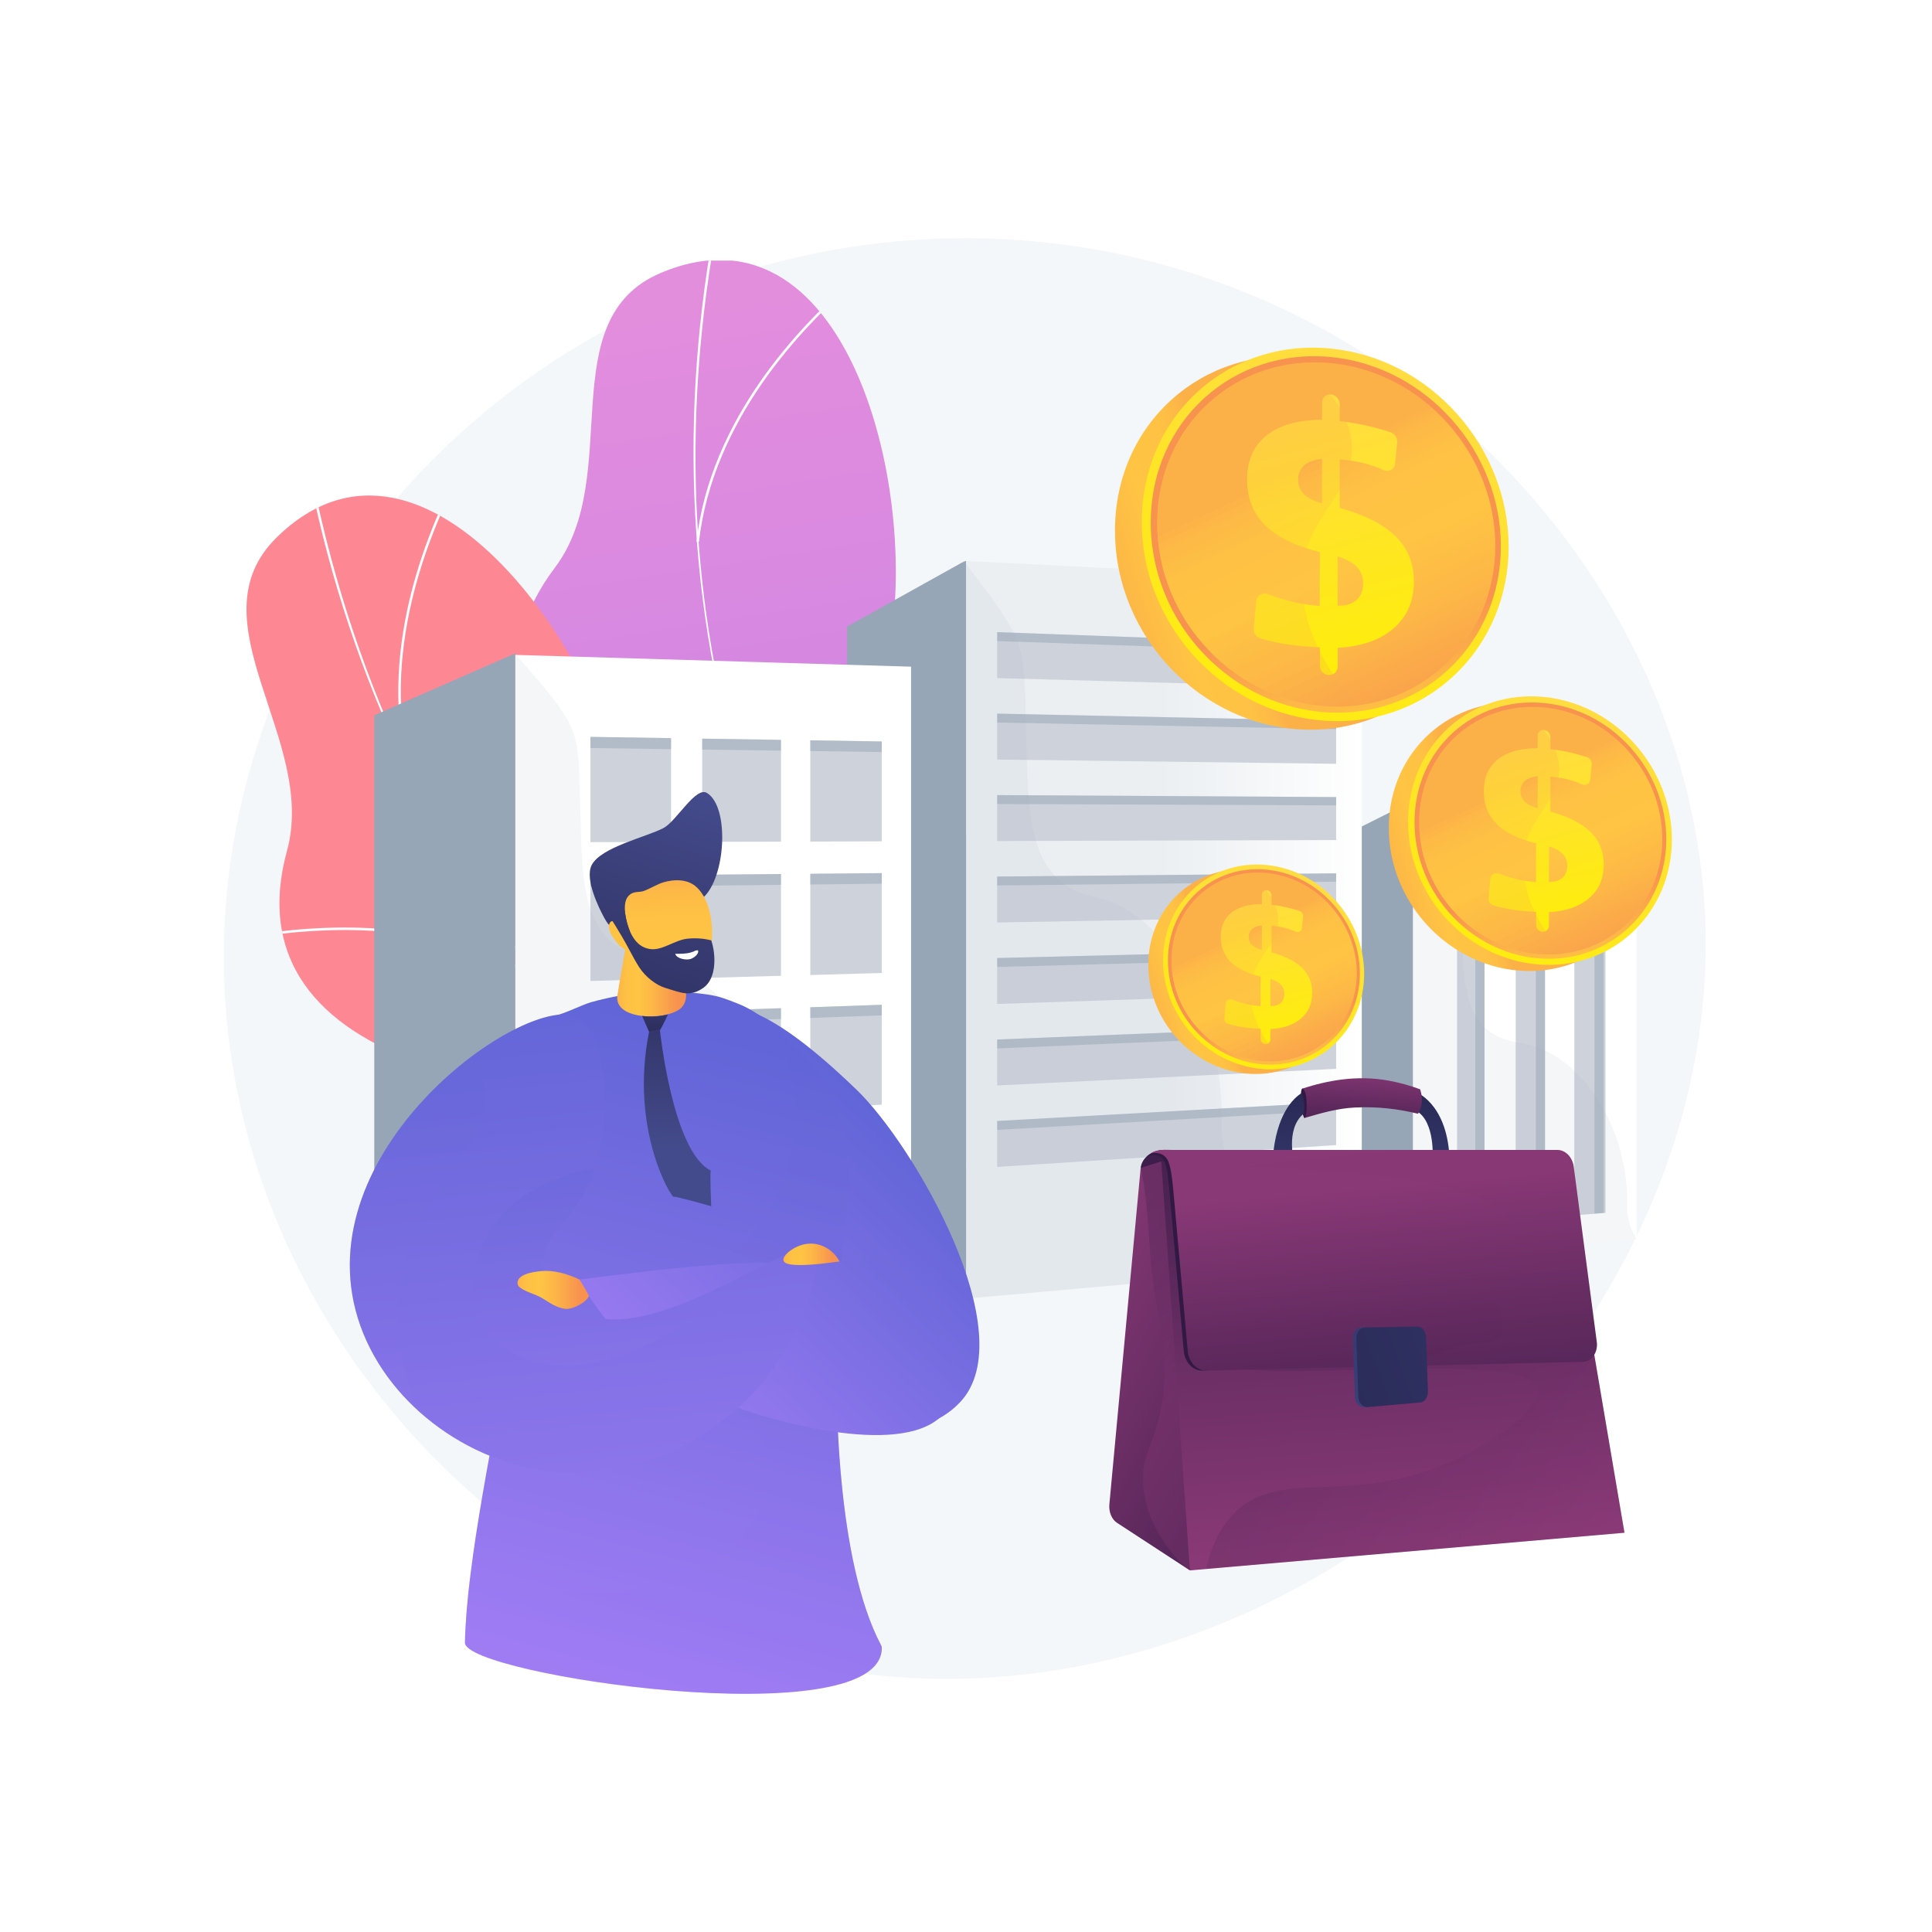 <?xml version="1.0" encoding="utf-8"?>
<!-- Generator: Adobe Illustrator 27.5.0, SVG Export Plug-In . SVG Version: 6.00 Build 0)  -->
<svg version="1.1" xmlns="http://www.w3.org/2000/svg" xmlns:xlink="http://www.w3.org/1999/xlink" x="0px" y="0px"
	 viewBox="0 0 3710 3710" style="enable-background:new 0 0 3710 3710;" xml:space="preserve">
<g id="Background">
	<g>
		<g>
			<rect style="fill:#FFFFFF;" width="3710" height="3710"/>
		</g>
	</g>
</g>
<g id="Illustration">
	<g>
		<path style="fill:#F4F7FA;" d="M1896.878,457.991C1168.406,436.479,537.396,965.056,442.061,1658.614
			c-104.234,758.312,469.46,1440.61,1175.368,1549.89c878.031,135.927,1729.67-650.423,1653.201-1503.496
			C3213.018,1062.293,2637.384,479.857,1896.878,457.991z"/>
		<g>
			<defs>
				<rect id="SVGID_1_" x="437.224" y="500.452" width="1495.251" height="1935.031"/>
			</defs>
			<clipPath id="SVGID_00000095315102970868640070000007949247928250264719_">
				<use xlink:href="#SVGID_1_"  style="overflow:visible;"/>
			</clipPath>
			<g style="clip-path:url(#SVGID_00000095315102970868640070000007949247928250264719_);">
				<g>
					<g>
						<g>
							<defs>
								<path id="SVGID_00000095301869411943637950000005274918111687981496_" d="M1891.808,2612.5
									c22.641,1.297,73.04-15.839,84.336-25.724c75.175-65.777,223.922-179.786,237.291-284.532
									c2.283-17.889-73.703-49.177-81.731-67.499c-43.605-31.707-60.698-40.002-87.344-90.509
									c-78.666-149.11,202.143-348.555-55.208-485.583c-188.506-100.37-370.649-63.166-290.66-370.057
									c79.989-306.892-60.083-919.845-429.184-764.658c-211.829,89.063-70.241,389.434-203.855,566.247
									c-126.967,168.018-77.078,335.364,98.905,483.597c175.982,148.232,54.734,213.971-35.59,379.342
									c-108.499,198.646,209.906,297.304,360.791,330.312C1611.062,2310.014,1902.52,2459.671,1891.808,2612.5z"/>
							</defs>
							
								<linearGradient id="SVGID_00000146499013425580556540000014970418827210042526_" gradientUnits="userSpaceOnUse" x1="1407.467" y1="556.069" x2="2046.908" y2="4643.936">
								<stop  offset="0.004" style="stop-color:#E38DDD"/>
								<stop  offset="1" style="stop-color:#9571F6"/>
							</linearGradient>
							
								<use xlink:href="#SVGID_00000095301869411943637950000005274918111687981496_"  style="overflow:visible;fill:url(#SVGID_00000146499013425580556540000014970418827210042526_);"/>
							<clipPath id="SVGID_00000101071317134133864290000001808531142464112018_">
								<use xlink:href="#SVGID_00000095301869411943637950000005274918111687981496_"  style="overflow:visible;"/>
							</clipPath>
							<g style="clip-path:url(#SVGID_00000101071317134133864290000001808531142464112018_);">
								<g>
									<path style="fill:#FCFDFE;" d="M2090.349,2452.917l2.875-3.87C1497.097,2005.9,1228.489,1257.09,1374.697,445.983
										l-4.747-0.858c-69.291,384.408-44.009,769.474,73.115,1113.57C1566.197,1920.448,1790.025,2229.664,2090.349,2452.917z"/>
									<path style="fill:#FCFDFE;" d="M1074.199,2030.515c201.42-26.588,519.066,31.358,708.084,129.174l2.215-4.283
										c-189.761-98.199-508.682-156.368-710.929-129.673L1074.199,2030.515z"/>
									<path style="fill:#FCFDFE;" d="M1974.323,2364.586l3.836-2.924c-67.015-88.019-86.957-206.537-59.272-352.258
										c20.299-106.85,65.257-225.566,133.629-352.859l-4.25-2.281c-68.602,127.724-113.727,246.906-134.116,354.237
										C1886.197,2155.625,1906.442,2275.429,1974.323,2364.586z"/>
									<path style="fill:#FCFDFE;" d="M1428.338,1509.209l3.983-2.721c-117.786-172.408-322.76-251.131-473.972-286.814
										l-1.107,4.697C1107.624,1259.856,1311.427,1338.077,1428.338,1509.209z"/>
									<path style="fill:#FCFDFE;" d="M1337.407,1039.96l4.793,0.545c26.622-233.715,197.482-411.963,296.958-497.412l-3.142-3.66
										C1536.003,625.345,1364.216,804.608,1337.407,1039.96z"/>
								</g>
							</g>
						</g>
					</g>
				</g>
				<g>
					<g>
						<g>
							<defs>
								<path id="SVGID_00000010302295045241112870000015246337800807203750_" d="M1881.795,2742.547
									c21.516-7.165,62.009-41.721,68.849-55.082c45.528-88.909,141.584-249.836,115.279-352.103
									c-4.493-17.466-86.662-18.442-100.896-32.499c-52.237-13.338-71.186-14.726-114.618-51.802
									c-128.222-109.46,58.95-398.594-230.828-430.763c-212.259-23.563-367.739,78.348-406.883-236.372
									c-39.145-314.719-395.914-832.453-681.485-551.797c-163.891,161.07,78.719,387.809,19.944,601.494
									c-55.85,203.055,52.375,340.099,270.694,412.763c218.317,72.664,129.966,178.573,107.183,365.621
									c-27.367,224.685,304.952,198.63,457.349,173.513C1509.105,2565.293,1835.243,2596.587,1881.795,2742.547z"/>
							</defs>
							<use xlink:href="#SVGID_00000010302295045241112870000015246337800807203750_"  style="overflow:visible;fill:#FE8794;"/>
							<clipPath id="SVGID_00000043424021180808558370000018019948406152712072_">
								<use xlink:href="#SVGID_00000010302295045241112870000015246337800807203750_"  style="overflow:visible;"/>
							</clipPath>
							<g style="clip-path:url(#SVGID_00000043424021180808558370000018019948406152712072_);">
								<g>
									<path style="fill:#FCFDFE;" d="M2007.265,2520.867l1.241-4.659C1290.778,2324.863,764.349,1728.423,600.313,920.733
										l-4.729,0.958c77.743,382.788,243.602,731.221,479.648,1007.632C1323.387,2219.919,1645.679,2424.469,2007.265,2520.867z"
										/>
									<path style="fill:#FCFDFE;" d="M906.946,2504.089c177.318-99.173,493.88-162.775,705.669-141.774l0.474-4.799
										c-212.622-21.081-530.45,42.783-708.497,142.363L906.946,2504.089z"/>
									<path style="fill:#FCFDFE;" d="M1866.803,2481.692l2.483-4.135c-94.808-57.006-157.156-159.752-185.31-305.384
										c-20.645-106.784-22.765-233.71-6.3-377.261l-4.792-0.547c-16.518,144.036-14.381,271.458,6.357,378.722
										C1707.663,2320.121,1770.768,2423.95,1866.803,2481.692z"/>
									<path style="fill:#FCFDFE;" d="M1043.252,1888.788l2.695-4.001c-173.183-116.644-392.739-114.005-546.429-91.252
										l0.707,4.773C653.072,1775.679,871.353,1773.007,1043.252,1888.788z"/>
									<path style="fill:#FCFDFE;" d="M785.272,1486.409l4.654-1.266c-61.674-226.997,31.177-455.785,92.012-571.958l-4.273-2.239
										C816.503,1027.748,723.166,1257.822,785.272,1486.409z"/>
								</g>
							</g>
						</g>
					</g>
				</g>
			</g>
		</g>
		<g>
			<g>
				<polygon style="fill:#97A6B7;" points="2713.525,1540.234 2713.525,2417.569 2541.131,2405.24 2541.131,1624.142 
					2693.605,1547.667 2709.087,1541.141 				"/>
				<polygon style="fill:#FFFFFF;" points="3142.75,1541.489 3142.75,2379.167 2713.525,2417.569 2713.525,1539.369 				"/>
				<polygon style="fill:#CED3DB;" points="2850.736,2348.167 2797.962,2352.818 2797.962,1635.874 2850.736,1635.543 				"/>
				<polygon style="fill:#CED3DB;" points="2966.838,2338.493 2910.546,2343.203 2910.546,1635.228 2966.838,1634.935 				"/>
				<polygon style="fill:#CED3DB;" points="3079.421,2329.235 3023.129,2333.845 3023.129,1634.663 3079.421,1634.324 				"/>
				<polygon style="opacity:0.5;fill:#97A6B7;" points="2850.736,2348.167 2833.145,2349.711 2833.145,1635.652 2850.736,1635.543 
									"/>
				<polygon style="opacity:0.5;fill:#97A6B7;" points="2966.838,2338.493 2949.247,2339.994 2949.247,1635.03 2966.838,1634.935 
									"/>
				<polygon style="opacity:0.5;fill:#97A6B7;" points="3082.94,2329.056 3061.83,2330.517 3061.83,1634.406 3082.94,1634.324 				
					"/>
				<path style="opacity:0.1;fill:#97A6B7;" d="M2425.029,2621.667c0,0.027,0,0.027,0,0.027
					C2425.029,2621.667,2425.029,2621.667,2425.029,2621.667z"/>
				<path style="opacity:0.1;fill:#97A6B7;" d="M3142.75,2379.117v0.05l-433.861,38.391l-167.758-12.319v-90.85
					c77.401-106.284,53.59-146.451,70.252-221.987c16.214-73.48-17.343-455.891,82.939-544.728c3.58-3.214,7.684-6.001,11.617-8.369
					c0.552,0.606,1.282,1.214,1.833,1.819c0.623,0.685,1.336,1.37,1.959,2.055c51.184,56.265,74.49,82.915,85.511,111.208
					c10.715,27.502,9.939,56.677,11.676,115.935c2.158,72.842,1.724,136.275,25.844,178.981
					c5.037,8.981,11.169,17.003,18.635,24.002c14.456,13.596,33.877,23.271,60.033,28.232c2.889,0.561,5.847,1.068,8.892,1.493
					c10.131,1.432,20.125,3.94,29.939,7.396c6.136,2.139,12.198,4.661,18.159,7.567c19.959,9.608,38.932,23.153,56.282,39.837
					c14.609,14.033,28.081,30.28,40.094,48.249c5.474,8.204,10.654,16.766,15.496,25.667c0.751,1.365,1.48,2.729,2.209,4.12
					c26.955,51.152,43.367,112.587,41.967,176.331C3123.857,2339.959,3131.113,2361.679,3142.75,2379.117z"/>
			</g>
			<path style="opacity:0.1;fill:#97A6B7;" d="M1513.805,2551.269c0,0.03,0,0.03,0,0.03
				C1513.805,2551.269,1513.805,2551.269,1513.805,2551.269z"/>
			<path style="opacity:0.1;fill:#97A6B7;" d="M644.8,2601.085c0,0.032,0,0.032,0,0.032
				C644.8,2601.111,644.8,2601.111,644.8,2601.085z"/>
			<g>
				
					<linearGradient id="SVGID_00000180330201504676298920000008938364715124858001_" gradientUnits="userSpaceOnUse" x1="1855.074" y1="1785.492" x2="2615.014" y2="1785.492">
					<stop  offset="0.494" style="stop-color:#EBEFF2"/>
					<stop  offset="1" style="stop-color:#FFFFFF"/>
				</linearGradient>
				<polygon style="fill:url(#SVGID_00000180330201504676298920000008938364715124858001_);" points="2615.014,1115.295 
					2615.014,2425.734 1855.074,2493.829 1855.074,1077.155 				"/>
				<polygon style="fill:#CED3DB;" points="2565.759,1320.304 1914.885,1302.097 1914.885,1213.916 2565.759,1237.768 				"/>
				<polygon style="fill:#CED3DB;" points="2565.759,1466.738 1914.885,1458.547 1914.885,1370.366 2565.759,1384.202 				"/>
				<polygon style="fill:#CED3DB;" points="2565.759,1613.173 1914.885,1614.997 1914.885,1526.816 2565.759,1530.637 				"/>
				<polygon style="fill:#CED3DB;" points="2565.759,1759.607 1914.885,1771.448 1914.885,1683.266 2565.759,1677.072 				"/>
				<polygon style="fill:#CED3DB;" points="2565.759,1906.042 1914.885,1927.898 1914.885,1839.717 2565.759,1823.506 				"/>
				<polygon style="fill:#CED3DB;" points="2565.759,2052.476 1914.885,2084.348 1914.885,1996.167 2565.759,1969.941 				"/>
				<polygon style="fill:#CED3DB;" points="2565.759,2198.911 1914.885,2240.799 1914.885,2152.617 2565.759,2116.375 				"/>
				<polygon style="fill:#97A6B7;" points="1855.074,1077.155 1855.074,2493.829 1626.389,2470.178 1626.389,1203.275 
					1846.52,1080.681 1853.112,1077.63 				"/>
				<polygon style="opacity:0.5;fill:#97A6B7;" points="2565.759,1253.743 1914.885,1230.983 1914.885,1213.916 2565.759,1237.768 
									"/>
				<polygon style="opacity:0.5;fill:#97A6B7;" points="2565.759,1400.177 1914.885,1387.433 1914.885,1370.366 2565.759,1384.202 
									"/>
				<polygon style="opacity:0.5;fill:#97A6B7;" points="2565.759,1546.612 1914.885,1543.884 1914.885,1526.816 2565.759,1530.637 
									"/>
				<polygon style="opacity:0.5;fill:#97A6B7;" points="2565.759,1693.046 1914.885,1700.334 1914.885,1683.266 2565.759,1677.072 
									"/>
				<polygon style="opacity:0.5;fill:#97A6B7;" points="2565.759,1839.481 1914.885,1856.784 1914.885,1839.717 2565.759,1823.506 
									"/>
				<polygon style="opacity:0.5;fill:#97A6B7;" points="2565.759,1985.915 1914.885,2013.234 1914.885,1996.167 2565.759,1969.941 
									"/>
				<polygon style="opacity:0.5;fill:#97A6B7;" points="2565.759,2132.35 1914.885,2169.685 1914.885,2152.617 2565.759,2116.375 
									"/>
				<path style="opacity:0.1;fill:#97A6B7;" d="M2594.292,2427.83l-741.314,65.994l-226.589-23.647v-280.562
					c7.036-18.02,17.827-35.149,28.283-50.979c96.641-146.42,64.82-202.798,84.943-306.985
					c19.783-102.45-23.744-651.186,106.066-750.972c1.687-1.291,3.233-2.496,4.976-3.64c0.143,0.179,0.215,0.386,0.358,0.565
					c0.315,0.416,0.593,0.804,0.879,1.19c50.268,65.836,78.42,103.498,94.507,136.295c2.886,5.86,5.371,11.59,7.498,17.276
					c8.222,21.606,11.709,42.947,13.524,71.215c1.173,18.848,1.645,40.786,2.231,67.96c0.112,5.434,0.25,11.095,0.39,16.982
					c0.083,3.396,0.166,6.877,0.25,10.415c0.53,20.716,0.921,40.862,1.478,60.33c0.669,23.709,1.589,46.427,3.234,67.902
					c0.446,5.742,0.948,11.4,1.505,16.972c2.591,25.703,6.544,49.385,12.857,70.641c7.859,26.667,19.39,49.402,36.526,67.415
					c5.791,6.13,12.236,11.684,19.415,16.661c16.052,11.173,35.658,19.38,59.642,24.253c30.109,6.098,59.286,21.187,86.316,43.277
					c21.492,17.526,41.621,39.494,59.821,64.911c3.742,5.24,7.43,10.669,11.009,16.207c13.399,20.711,25.557,43.322,36.198,67.458
					c9.079,20.557,17.049,42.239,23.759,64.727c1.611,5.34,3.117,10.737,4.571,16.189c5.838,21.873,10.478,44.484,13.741,67.55
					c3.054,21.345,4.969,43.091,5.563,65.093c0.155,5.411,0.232,10.854,0.232,16.328c0,3.35-0.025,6.701-0.104,10.083
					c-0.413,21.651,2.043,40.698,6.771,57.575C2390.102,2345.829,2565.697,2342.473,2594.292,2427.83z"/>
			</g>
			<g>
				<polygon style="fill:#97A6B7;" points="989.588,1254.483 989.588,2561.328 718.683,2544.389 718.683,1373.514 				"/>
				<polygon style="fill:#FFFFFF;" points="1749.527,1280.211 1749.527,2494.129 989.588,2561.328 989.588,1257.587 				"/>
				<g>
					<polygon style="fill:#CED3DB;" points="1288.638,1417.441 1288.638,1616.763 1133.836,1617.207 1133.836,1415.022 					"/>
					<polygon style="fill:#CED3DB;" points="1499.732,1420.778 1499.732,1616.224 1348.448,1616.635 1348.448,1418.373 					"/>
					<polygon style="fill:#CED3DB;" points="1693.235,1423.821 1693.235,1615.614 1556.024,1616.057 1556.024,1421.62 					"/>
					<polygon style="fill:#CED3DB;" points="1288.638,1680.183 1288.638,1879.505 1133.836,1883.723 1133.836,1681.538 					"/>
					<polygon style="fill:#CED3DB;" points="1499.732,1678.412 1499.732,1873.859 1348.448,1877.98 1348.448,1679.718 					"/>
					<polygon style="fill:#CED3DB;" points="1693.235,1676.639 1693.235,1868.432 1556.024,1872.359 1556.024,1677.923 					"/>
					<polygon style="fill:#CED3DB;" points="1288.638,1942.926 1288.638,2142.247 1133.836,2150.239 1133.836,1948.054 					"/>
					<polygon style="fill:#CED3DB;" points="1499.732,1936.046 1499.732,2131.493 1348.448,2139.325 1348.448,1941.063 					"/>
					<polygon style="fill:#CED3DB;" points="1693.235,1929.457 1693.235,2121.25 1556.024,2128.661 1556.024,1934.225 					"/>
					<polygon style="fill:#CED3DB;" points="1288.638,2205.668 1288.638,2404.99 1133.836,2416.755 1133.836,2214.571 					"/>
					<polygon style="fill:#CED3DB;" points="1499.732,2193.68 1499.732,2389.127 1348.448,2400.67 1348.448,2202.409 					"/>
					<polygon style="fill:#CED3DB;" points="1693.235,2182.275 1693.235,2374.068 1556.024,2384.963 1556.024,2190.527 					"/>
				</g>
				<path style="opacity:0.1;fill:#97A6B7;" d="M1753.046,2473.983v20.145l-762.828,67.199l-268.016-16.938v-198.14
					c17.591-43.42,40.77-85.814,66.883-121.16c98.978-134.063,67.085-184.996,87.698-279.919
					c20.537-94.574-25.112-604.79,114.359-687.629c127.287,145.943,118.589,139.653,122.96,291.193
					c2.332,81.003,2.188,152.638,22.969,205.508c17.964,45.782,51.555,77.168,115.473,87.942
					c13.34,2.257,26.491,6.024,39.352,11.178c40.86,16.286,79.002,46.426,111.114,85.894
					c41.94,51.455,73.886,118.921,88.699,192.686c4.071,20.145,6.857,40.819,8.202,61.772c0.458,6.962,0.765,13.993,0.887,21.035
					c0.122,6.122,0.123,12.253,0,18.39c-0.061,2.166-0.061,4.298,0,6.396c0.581,53.089,23.155,88.133,54.749,113.869
					c13.327,10.856,27.552,20.036,43.118,28.226C1660.381,2414.095,1735.454,2430.682,1753.046,2473.983z"/>
				<g>
					<polygon style="opacity:0.5;fill:#97A6B7;" points="1133.836,1415.022 1288.638,1417.441 1288.638,1438.582 1133.836,1436.466 
											"/>
					<polygon style="opacity:0.5;fill:#97A6B7;" points="1133.836,1681.538 1288.638,1680.183 1288.638,1701.324 1133.836,1702.982 
											"/>
					<polygon style="opacity:0.5;fill:#97A6B7;" points="1133.836,1948.054 1288.638,1942.926 1288.638,1964.066 1133.836,1969.498 
											"/>
					<polygon style="opacity:0.5;fill:#97A6B7;" points="1133.836,2214.571 1288.638,2205.668 1288.638,2226.808 1133.836,2236.014 
											"/>
					<polygon style="opacity:0.5;fill:#97A6B7;" points="1348.448,1418.373 1499.732,1420.778 1499.732,1441.507 1348.448,1439.401 
											"/>
					<polygon style="opacity:0.5;fill:#97A6B7;" points="1348.448,1679.718 1499.732,1678.412 1499.732,1699.141 1348.448,1700.746 
											"/>
					<polygon style="opacity:0.5;fill:#97A6B7;" points="1348.448,1941.063 1499.732,1936.046 1499.732,1956.775 1348.448,1962.091 
											"/>
					<polygon style="opacity:0.5;fill:#97A6B7;" points="1348.448,2202.409 1499.732,2193.68 1499.732,2214.409 1348.448,2223.436 
											"/>
					<polygon style="opacity:0.5;fill:#97A6B7;" points="1693.235,1423.821 1693.235,1444.162 1556.024,1442.242 1556.024,1421.62 
											"/>
					<polygon style="opacity:0.5;fill:#97A6B7;" points="1693.235,1676.639 1693.235,1696.98 1556.024,1698.545 1556.024,1677.923 
											"/>
					<polygon style="opacity:0.5;fill:#97A6B7;" points="1693.235,1929.457 1693.235,1949.798 1556.024,1954.847 1556.024,1934.225 
											"/>
					<polygon style="opacity:0.5;fill:#97A6B7;" points="1693.235,2182.275 1693.235,2202.616 1556.024,2211.149 1556.024,2190.527 
											"/>
				</g>
			</g>
		</g>
		<g>
			<g>
				
					<linearGradient id="SVGID_00000127736737693101622380000017764816752962711463_" gradientUnits="userSpaceOnUse" x1="354.094" y1="2920.795" x2="-330.412" y2="2286.072" gradientTransform="matrix(-0.998 0.067 0.067 0.998 1275.722 -71.338)">
					<stop  offset="0" style="stop-color:#AA80F9"/>
					<stop  offset="0.996" style="stop-color:#6165D7"/>
				</linearGradient>
				<path style="fill:url(#SVGID_00000127736737693101622380000017764816752962711463_);" d="M1431.613,1938.939
					c72.294,21.853,164.782,106.92,213.15,153.557c111.554,107.561,320.98,470.472,198.962,600.072
					c-83.013,88.171-228.904,51.121-293.224-37.778c-47.309-65.386-18.657-124.896-8.701-242.612
					C1552.513,2285.509,1507.119,2064.093,1431.613,1938.939z"/>
				
					<linearGradient id="SVGID_00000109734170572315979220000017474906311698118561_" gradientUnits="userSpaceOnUse" x1="360.949" y1="3487.891" x2="-98.944" y2="2084.213" gradientTransform="matrix(-0.998 0.067 0.067 0.998 1275.722 -71.338)">
					<stop  offset="0" style="stop-color:#AA80F9"/>
					<stop  offset="0.996" style="stop-color:#6165D7"/>
				</linearGradient>
				<path style="fill:url(#SVGID_00000109734170572315979220000017474906311698118561_);" d="M1492.525,1973.828
					c49.837,59.19,67.328,54.248,106.168,135.735c58.517,122.765,15.42,263.089,9.276,414.296
					c-6.74,165.869-0.111,474.603,83.257,634.145c1.453,2.778,2.165,3.36,2.102,7.519c-2.555,169.155-801.776,50.654-800.509-11.123
					c6.291-306.772,206.107-978.589,156.612-1200.79c22.468-0.406,66.92-23.868,85.01-28.928
					c77.617-21.711,147.703-25.371,221.098-15.381c26.849,3.655,40.362,9.832,59.957,17.362
					C1447.326,1938.896,1467.856,1957.061,1492.525,1973.828z"/>
				<g>
					
						<linearGradient id="SVGID_00000149370375234663240940000015986236030199832996_" gradientUnits="userSpaceOnUse" x1="1185.242" y1="1845.921" x2="1317.549" y2="1845.921">
						<stop  offset="0" style="stop-color:#FCB148"/>
						<stop  offset="0.052" style="stop-color:#FDBA46"/>
						<stop  offset="0.142" style="stop-color:#FFC244"/>
						<stop  offset="0.318" style="stop-color:#FFC444"/>
						<stop  offset="0.485" style="stop-color:#FDB946"/>
						<stop  offset="0.775" style="stop-color:#F99C4D"/>
						<stop  offset="0.866" style="stop-color:#F8924F"/>
						<stop  offset="1" style="stop-color:#F8924F"/>
					</linearGradient>
					<path style="fill:url(#SVGID_00000149370375234663240940000015986236030199832996_);" d="M1208.085,1740.045
						c1.051,51.494-15.847,125.704-22.508,171.884c-6.661,46.18,87.728,48.127,118.577,26.712
						c28.329-19.665,7.003-72.99-20.328-100.977C1256.493,1809.677,1235.995,1768.692,1208.085,1740.045z"/>
					<g>
						
							<linearGradient id="SVGID_00000179644154180438679740000000445802703245616545_" gradientUnits="userSpaceOnUse" x1="-184.962" y1="1513.055" x2="20.675" y2="2114.385" gradientTransform="matrix(-1 0 0 1 1124.748 0)">
							<stop  offset="0" style="stop-color:#444B8C"/>
							<stop  offset="0.996" style="stop-color:#26264F"/>
						</linearGradient>
						<path style="fill:url(#SVGID_00000179644154180438679740000000445802703245616545_);" d="M1350.063,1723.931
							c43.507-38.404,51.487-174.647,7.397-201.323c-21.381-12.936-58.664,54.255-82.921,67.219
							c-32.574,17.411-120.977,36.776-138.494,71.69c-13.211,26.329,13.325,80.908,23.981,100.424
							c12.055,22.078,13.478,14.531,27.95,30.199c20.07,21.727,46.809,47.161,67.193,71.53c4.414-18.524,3.248-18.514,11.035-42.448
							c2.994-9.205,27.014-48.104,38.69-63.113C1312.313,1748.573,1344.734,1728.634,1350.063,1723.931z"/>
						
							<linearGradient id="SVGID_00000008869045984330770490000004915016308105376148_" gradientUnits="userSpaceOnUse" x1="1264.741" y1="1690.899" x2="1284.091" y2="2188.73">
							<stop  offset="0" style="stop-color:#FCB148"/>
							<stop  offset="0.052" style="stop-color:#FDBA46"/>
							<stop  offset="0.142" style="stop-color:#FFC244"/>
							<stop  offset="0.318" style="stop-color:#FFC444"/>
							<stop  offset="0.485" style="stop-color:#FDB946"/>
							<stop  offset="0.775" style="stop-color:#F99C4D"/>
							<stop  offset="0.866" style="stop-color:#F8924F"/>
							<stop  offset="1" style="stop-color:#F8924F"/>
						</linearGradient>
						<path style="fill:url(#SVGID_00000008869045984330770490000004915016308105376148_);" d="M1210.559,1829.88
							c33.466,30.954,49.821,68.61,110.518,57.326c54.343-10.103,63.454-145.786,14.031-185.814
							c-16.487-13.353-40.565-13.206-61.049-7.112c-12.097,3.599-24.736,11.659-36.828,16.289
							c-11.152,4.271-20.568-0.918-30.805,10.391c-12.809,14.15-4.116,50.243,3.225,67.688c-5.612-4.923-11.936-11.86-19.291-14.148
							c-5.186-1.613-14.196-10.221-19.087-2.764c-7.986,12.175,9.334,35.387,19.5,44.938
							C1195.425,1821.044,1204.871,1826.409,1210.559,1829.88z"/>
						
							<linearGradient id="SVGID_00000038412595123163314030000009611219324832011944_" gradientUnits="userSpaceOnUse" x1="-236.558" y1="1530.698" x2="-30.922" y2="2132.028" gradientTransform="matrix(-1 0 0 1 1124.748 0)">
							<stop  offset="0" style="stop-color:#444B8C"/>
							<stop  offset="0.996" style="stop-color:#26264F"/>
						</linearGradient>
						<path style="fill:url(#SVGID_00000038412595123163314030000009611219324832011944_);" d="M1202.508,1712.281
							c7.445,4.3-5.802,18.039-3.814,31.636c3.856,26.4,12.285,74.062,50.815,78.678c22.778,2.729,46.646-17.608,70.526-20.047
							c14.785-1.51,31.1-0.712,45.806,3.252c9.513,28.426,9.904,73.161-14.747,90.772c-26.549,18.966-43.951,9.102-72.144,0.972
							c-18.864-5.44-39.683-21.728-51.545-40.231c-12.359-19.28-21.429-39.529-33.688-59.817
							c-6.769-11.203-14.965-25.23-22.938-36.982c-2.165-3.192-5.47-8.301-7.036-12.532
							C1170.142,1741.829,1191.735,1706.057,1202.508,1712.281z"/>
						<path style="fill:#FFFFFF;" d="M1335.843,1825.252c-11.212,6.26-24.362,6.211-36.56,6.383
							c-0.593,0.008-3.225-1.03-2.213,1.189c3.806,8.342,20.311,11.218,28.69,8.803c5.95-1.714,16.009-8.972,14.933-15.48
							C1340.24,1823.401,1336.964,1825.83,1335.843,1825.252z"/>
					</g>
				</g>
				
					<linearGradient id="SVGID_00000000923219648020742000000010706168922956220314_" gradientUnits="userSpaceOnUse" x1="122.147" y1="3488.758" x2="-332.983" y2="2099.618" gradientTransform="matrix(-0.999 0.041 0.041 0.999 1177.709 -39.998)">
					<stop  offset="0" style="stop-color:#AA80F9"/>
					<stop  offset="0.996" style="stop-color:#6165D7"/>
				</linearGradient>
				<path style="opacity:0.3;fill:url(#SVGID_00000000923219648020742000000010706168922956220314_);" d="M1422.373,2951.935
					c21.457-24.228,55.571-62.749,57.594-116.533c5.204-138.282-208.692-192.129-200.274-304.656
					c6.543-87.469,137.481-77.613,211.99-232.867c12.793-26.656,59.598-127.968,25.653-242.7
					c-13.557-45.821-35.831-79.711-52.471-101.004c9.195,6.479,18.119,13.17,27.661,19.654
					c49.836,59.19,67.327,54.247,106.167,135.734c58.516,122.765,15.419,263.089,9.276,414.296
					c-6.74,165.869-0.111,474.603,83.256,634.145c1.454,2.778,2.428,4.581,2.102,7.519
					c-18.644,168.144-801.776,50.654-800.509-11.123c0.759-36.986,4.35-79.319,9.96-125.49
					C930.541,3036.562,1268.773,3125.377,1422.373,2951.935z"/>
				
					<linearGradient id="SVGID_00000150787188809863287360000006440666273096272573_" gradientUnits="userSpaceOnUse" x1="282.933" y1="2933.909" x2="-350.127" y2="2346.89" gradientTransform="matrix(-0.998 0.067 0.067 0.998 1275.722 -71.338)">
					<stop  offset="0" style="stop-color:#AA80F9"/>
					<stop  offset="0.996" style="stop-color:#6165D7"/>
				</linearGradient>
				<path style="fill:url(#SVGID_00000150787188809863287360000006440666273096272573_);" d="M1646.885,2420.776
					c43.724-2.19,13.523-28.628,26.763-24.782c8.292,2.409,211.156,201.859,147.228,307.086
					c-60.968,100.354-314.238,32.302-403.479,0.481c-49.6-17.686-196.896-72.465-286.36-214.941
					c-8.04-12.804-14.062-23.845-18.056-31.532c195.512-25.647,289.146-31.795,338.189-32.065
					C1482.632,2424.848,1514.369,2427.412,1646.885,2420.776z"/>
				
					<linearGradient id="SVGID_00000077318793324105347290000007983482559133501355_" gradientUnits="userSpaceOnUse" x1="286.589" y1="3525.485" x2="338.558" y2="1918.438" gradientTransform="matrix(-0.998 0.067 0.067 0.998 1275.722 -71.338)">
					<stop  offset="0" style="stop-color:#AA80F9"/>
					<stop  offset="0.996" style="stop-color:#6165D7"/>
				</linearGradient>
				<path style="fill:url(#SVGID_00000077318793324105347290000007983482559133501355_);" d="M1572.993,2400.522
					c-5.515,44.045-28.265,180.005-143.082,291.418c-22.829,22.152-177.682,167.368-394.791,130.772
					c-169.654-28.597-320.734-158.555-355.656-320.875c-68.176-316.881,336.723-596.438,429.708-548.498
					c62.419,32.182,80.234,261.415-13.187,377.259c-20.304,25.177-58.054,60.117-52.205,103.988
					c5.616,42.124,48.263,68.718,72.418,83.332c113.94,68.939,363.555-108.991,429.591-123.594
					C1550.55,2394.176,1554.137,2389.662,1572.993,2400.522z"/>
				
					<linearGradient id="SVGID_00000040549720794248312050000015478876082680215469_" gradientUnits="userSpaceOnUse" x1="25.062" y1="2925.157" x2="47.189" y2="2240.931" gradientTransform="matrix(-0.999 0.041 0.041 0.999 1177.709 -39.998)">
					<stop  offset="0" style="stop-color:#AA80F9"/>
					<stop  offset="0.996" style="stop-color:#6165D7"/>
				</linearGradient>
				<path style="opacity:0.3;fill:url(#SVGID_00000040549720794248312050000015478876082680215469_);" d="M967.251,2329.11
					c39.344-39.853,84.922-60.84,136.179-76.596c12.796-3.464,25.6-6.676,38.266-9.983c-10.475,32.57-25.48,62.98-45.712,88.067
					c-20.305,25.177-58.056,60.117-52.205,103.988c5.616,42.124,48.262,68.718,72.418,83.332
					c113.94,68.939,363.554-108.991,429.591-123.594c4.762-0.148,8.35-4.662,27.205,6.198c-1.382,11.043-3.851,27.867-8.58,48.631
					c-93.691-30.001-195.326,63.993-276.342,109.941c-104.124,58.895-233.683,96.977-335.207,19.183
					C876.778,2521.296,904.368,2394.511,967.251,2329.11z"/>
				
					<linearGradient id="SVGID_00000075845742062225744180000010958073339878061193_" gradientUnits="userSpaceOnUse" x1="439.84" y1="3246.773" x2="480.589" y2="1986.671" gradientTransform="matrix(-0.999 0.041 0.041 0.999 1177.709 -39.998)">
					<stop  offset="0" style="stop-color:#AA80F9"/>
					<stop  offset="0.996" style="stop-color:#6165D7"/>
				</linearGradient>
				<path style="opacity:0.3;fill:url(#SVGID_00000075845742062225744180000010958073339878061193_);" d="M917.476,2020.04
					c17.763,59.721,19.907,120.208-15.69,177.899c-51.305,81.317-108.621,149.223-129.482,240.221
					c-18.691,77.251-7.385,153.274,14.83,228.851c6.448,20.125,16.424,37.559,28.67,53.218
					c-67.941-57.336-118.061-133.424-136.341-218.391C636.527,2302.27,781.224,2117.517,917.476,2020.04z"/>
				
					<linearGradient id="SVGID_00000054985987336748334500000008088939938763301255_" gradientUnits="userSpaceOnUse" x1="993.778" y1="2476.956" x2="1131.037" y2="2476.956">
					<stop  offset="0" style="stop-color:#FCB148"/>
					<stop  offset="0.052" style="stop-color:#FDBA46"/>
					<stop  offset="0.142" style="stop-color:#FFC244"/>
					<stop  offset="0.318" style="stop-color:#FFC444"/>
					<stop  offset="0.485" style="stop-color:#FDB946"/>
					<stop  offset="0.775" style="stop-color:#F99C4D"/>
					<stop  offset="0.866" style="stop-color:#F8924F"/>
					<stop  offset="1" style="stop-color:#F8924F"/>
				</linearGradient>
				<path style="fill:url(#SVGID_00000054985987336748334500000008088939938763301255_);" d="M1131.037,2488.619
					c-5.417,12.949-32.18,26.234-45.169,24.729c-21.778-2.523-37.15-17.36-50.804-23.827c-12.197-5.777-39.429-13.616-41.063-23.303
					c-3.093-18.344,26.659-23.512,44.111-25.281c24.467-2.48,50.566,4.657,74.869,16.149
					C1119.023,2467.698,1125.802,2478.106,1131.037,2488.619z"/>
				
					<linearGradient id="SVGID_00000080186644345886132300000003426771687712009901_" gradientUnits="userSpaceOnUse" x1="1504.308" y1="2408.668" x2="1612.146" y2="2408.668">
					<stop  offset="0" style="stop-color:#FCB148"/>
					<stop  offset="0.052" style="stop-color:#FDBA46"/>
					<stop  offset="0.142" style="stop-color:#FFC244"/>
					<stop  offset="0.318" style="stop-color:#FFC444"/>
					<stop  offset="0.485" style="stop-color:#FDB946"/>
					<stop  offset="0.775" style="stop-color:#F99C4D"/>
					<stop  offset="0.866" style="stop-color:#F8924F"/>
					<stop  offset="1" style="stop-color:#F8924F"/>
				</linearGradient>
				<path style="fill:url(#SVGID_00000080186644345886132300000003426771687712009901_);" d="M1612.146,2422.412
					c-85.446,12.001-105.199,6.106-107.569-1.425c-3.025-9.612,20.003-29.053,44.595-32.397
					C1574.122,2385.197,1599.436,2398.546,1612.146,2422.412z"/>
			</g>
			<g>
				
					<linearGradient id="SVGID_00000111191116143579024760000015318800176258265219_" gradientUnits="userSpaceOnUse" x1="2452.884" y1="2008.424" x2="2464.396" y2="2177.076" gradientTransform="matrix(-1 0.013 0.013 1 3689.907 -191.375)">
					<stop  offset="0" style="stop-color:#444B8C"/>
					<stop  offset="0.996" style="stop-color:#26264F"/>
				</linearGradient>
				<path style="fill:url(#SVGID_00000111191116143579024760000015318800176258265219_);" d="M1282.625,1947.996
					c-3.037,6.862-6.449,13.963-10.288,21.24c-1.674,3.173-3.365,6.255-5.063,9.248c-6.965,0.961-13.933,1.923-20.898,2.884
					c-4.456-10.153-8.911-20.307-13.367-30.46c6.914,0.909,15.442,1.472,25.153,0.886
					C1267.694,1951.22,1275.952,1949.685,1282.625,1947.996z"/>
				
					<linearGradient id="SVGID_00000030445188180358228290000013977141182641963920_" gradientUnits="userSpaceOnUse" x1="2419.771" y1="2362.305" x2="2419.771" y2="1949.887" gradientTransform="matrix(-1 0.013 0.013 1 3689.907 -191.375)">
					<stop  offset="0" style="stop-color:#444B8C"/>
					<stop  offset="0.996" style="stop-color:#26264F"/>
				</linearGradient>
				<path style="fill:url(#SVGID_00000030445188180358228290000013977141182641963920_);" d="M1267.066,1976.542
					c0,0,23.964,234.548,97.76,271.19c-1.782,7.543,0.891,68.609,0.891,68.609s-68.604-19.689-72.482-18.279
					s-84.442-128.291-46.86-316.694L1267.066,1976.542z"/>
			</g>
		</g>
		<g>
			
				<linearGradient id="SVGID_00000018954820865891669970000012880884865313477030_" gradientUnits="userSpaceOnUse" x1="2372.608" y1="1081.32" x2="1961.75" y2="1213.177">
				<stop  offset="0" style="stop-color:#FCB148"/>
				<stop  offset="0.052" style="stop-color:#FDBA46"/>
				<stop  offset="0.142" style="stop-color:#FFC244"/>
				<stop  offset="0.318" style="stop-color:#FFC444"/>
				<stop  offset="0.485" style="stop-color:#FDB946"/>
				<stop  offset="0.775" style="stop-color:#F99C4D"/>
				<stop  offset="0.866" style="stop-color:#F8924F"/>
				<stop  offset="1" style="stop-color:#F8924F"/>
			</linearGradient>
			<path style="fill:url(#SVGID_00000018954820865891669970000012880884865313477030_);" d="M2845.593,1066.412
				c0,190.602-149.039,340.539-339.528,334.689c-198.242-6.087-364.971-177.299-364.971-382.184
				c0-204.885,166.729-353.616,364.971-332.974C2696.554,705.778,2845.593,875.81,2845.593,1066.412z"/>
			
				<linearGradient id="SVGID_00000013879564188290056440000005890331782423583918_" gradientUnits="userSpaceOnUse" x1="2704.968" y1="672.352" x2="2338.18" y2="1481.557">
				<stop  offset="0" style="stop-color:#FFDB44"/>
				<stop  offset="1" style="stop-color:#FEEF06"/>
			</linearGradient>
			<path style="fill:url(#SVGID_00000013879564188290056440000005890331782423583918_);" d="M2897.067,1049.978
				c0,190.602-149.039,340.539-339.528,334.689c-198.243-6.088-364.971-177.3-364.971-382.184
				c0-204.885,166.729-353.617,364.971-332.974C2748.028,689.343,2897.067,859.376,2897.067,1049.978z"/>
			
				<linearGradient id="SVGID_00000089538900454663529230000014406347555059949190_" gradientUnits="userSpaceOnUse" x1="2637.498" y1="1526.783" x2="2566.725" y2="1140.155">
				<stop  offset="0" style="stop-color:#FCB148"/>
				<stop  offset="0.052" style="stop-color:#FDBA46"/>
				<stop  offset="0.142" style="stop-color:#FFC244"/>
				<stop  offset="0.318" style="stop-color:#FFC444"/>
				<stop  offset="0.485" style="stop-color:#FDB946"/>
				<stop  offset="0.775" style="stop-color:#F99C4D"/>
				<stop  offset="0.866" style="stop-color:#F8924F"/>
				<stop  offset="1" style="stop-color:#F8924F"/>
			</linearGradient>
			<path style="fill:url(#SVGID_00000089538900454663529230000014406347555059949190_);" d="M2882.115,1048.969
				c0,182.209-142.603,325.301-324.577,319.408c-189.037-6.121-347.752-169.516-347.752-364.734
				c0-195.219,158.715-337.213,347.752-317.846C2739.512,704.441,2882.115,866.761,2882.115,1048.969z"/>
			
				<linearGradient id="SVGID_00000075852721788181952360000012189106351944772254_" gradientUnits="userSpaceOnUse" x1="2487.446" y1="900.983" x2="2779.109" y2="1520.128">
				<stop  offset="0" style="stop-color:#FCB148"/>
				<stop  offset="0.052" style="stop-color:#FDBA46"/>
				<stop  offset="0.142" style="stop-color:#FFC244"/>
				<stop  offset="0.318" style="stop-color:#FFC444"/>
				<stop  offset="0.485" style="stop-color:#FDB946"/>
				<stop  offset="0.775" style="stop-color:#F99C4D"/>
				<stop  offset="0.866" style="stop-color:#F8924F"/>
				<stop  offset="1" style="stop-color:#F8924F"/>
			</linearGradient>
			<path style="fill:url(#SVGID_00000075852721788181952360000012189106351944772254_);" d="M2871.407,1048.248
				c0,176.197-137.986,314.4-313.868,308.495c-182.471-6.126-335.489-163.939-335.489-352.273s153.017-325.515,335.489-307.037
				C2733.421,715.242,2871.407,872.05,2871.407,1048.248z"/>
			<g>
				
					<linearGradient id="SVGID_00000068660998919945711730000009288014194714214564_" gradientUnits="userSpaceOnUse" x1="2475.826" y1="767.75" x2="2622.484" y2="1317.4">
					<stop  offset="0" style="stop-color:#FFDB44"/>
					<stop  offset="1" style="stop-color:#FEEF06"/>
				</linearGradient>
				<path style="fill:url(#SVGID_00000068660998919945711730000009288014194714214564_);" d="M2555.738,757.374L2555.738,757.374
					c9.36,0.89,16.935,9.316,16.935,18.821v32.441c18.714,2.09,37.456,5.343,56.224,9.753c13.838,3.252,27.584,7.124,41.236,11.612
					c8.181,2.689,13.755,10.949,12.92,19.468l-3.984,40.68c-1.057,10.793-11.726,17.131-21.77,12.652
					c-8.993-4.01-18.213-7.445-27.663-10.305c-16.489-4.99-33.879-8.243-52.178-9.751l-4.785-0.394v92.906
					c48.825,13.66,84.681,32.037,107.854,55.151c23.061,23.003,34.55,51.671,34.55,86.089c0,37.219-12.703,67.022-38.209,89.498
					c-25.643,22.597-61.594,35.306-108.086,38.057v35.806c0,9.509-7.581,16.916-16.948,16.544l-0.301-0.012
					c-9.386-0.373-17.009-8.412-17.009-17.954v-35.321l-7.545-0.34c-21.795-0.984-42.671-3.207-62.617-6.677
					c-14.772-2.569-29.197-5.885-43.272-9.952c-8.512-2.459-14.355-10.568-13.574-19.279l4.688-52.292
					c1.013-11.305,12.369-17.883,23.118-13.642c12.53,4.943,25.216,9.106,38.056,12.492c20.011,5.277,40.294,8.661,60.844,10.165
					l0.302-103.346c-46.866-11.596-81.954-28.773-105.007-51.524c-23.16-22.858-34.781-52.112-34.781-87.68
					c0-36.808,12.601-65.221,37.708-85.162c24.979-19.839,60.489-29.709,106.301-29.685v-33.165
					C2538.743,763.491,2546.36,756.483,2555.738,757.374z M2538.743,881.39c-14.484,1.054-25.779,5.032-33.863,11.939
					c-8.097,6.919-12.151,16.217-12.151,27.888c0,11.056,3.75,20.297,11.241,27.716c7.479,7.407,19.081,13.321,34.774,17.74V881.39z
					 M2568.781,1068.527v94.772c15.746,0.031,27.819-3.728,36.248-11.267c8.414-7.526,12.615-18.157,12.615-31.902
					c0-12.532-3.905-22.926-11.723-31.191C2598.089,1080.659,2585.72,1073.857,2568.781,1068.527z"/>
			</g>
			
				<linearGradient id="SVGID_00000141457581208583079850000001211593621069484973_" gradientUnits="userSpaceOnUse" x1="2401.639" y1="941.051" x2="2692.715" y2="1558.948">
				<stop  offset="0" style="stop-color:#FCB148"/>
				<stop  offset="0.052" style="stop-color:#FDBA46"/>
				<stop  offset="0.142" style="stop-color:#FFC244"/>
				<stop  offset="0.318" style="stop-color:#FFC444"/>
				<stop  offset="0.485" style="stop-color:#FDB946"/>
				<stop  offset="0.775" style="stop-color:#F99C4D"/>
				<stop  offset="0.866" style="stop-color:#F8924F"/>
				<stop  offset="1" style="stop-color:#F8924F"/>
			</linearGradient>
			<path style="opacity:0.3;fill:url(#SVGID_00000141457581208583079850000001211593621069484973_);" d="M2500.74,1091.395
				c10.605-104.737,106.862-149.075,94.301-245.417c-7.742-59.379-52.749-109.421-102.954-148.493
				c-152.281,15.97-270.037,142.064-270.037,306.985c0,188.335,153.017,346.147,335.489,352.273
				c17.717,0.594,35.02-0.327,51.845-2.532C2536.916,1282.101,2491.63,1181.377,2500.74,1091.395z"/>
		</g>
		<g>
			
				<linearGradient id="SVGID_00000010289432060432248380000010955456352277789828_" gradientUnits="userSpaceOnUse" x1="2833.367" y1="1634.606" x2="2537.929" y2="1729.421">
				<stop  offset="0" style="stop-color:#FCB148"/>
				<stop  offset="0.052" style="stop-color:#FDBA46"/>
				<stop  offset="0.142" style="stop-color:#FFC244"/>
				<stop  offset="0.318" style="stop-color:#FFC444"/>
				<stop  offset="0.485" style="stop-color:#FDB946"/>
				<stop  offset="0.775" style="stop-color:#F99C4D"/>
				<stop  offset="0.866" style="stop-color:#F8924F"/>
				<stop  offset="1" style="stop-color:#F8924F"/>
			</linearGradient>
			<path style="fill:url(#SVGID_00000010289432060432248380000010955456352277789828_);" d="M3173.479,1623.886
				c0,137.057-107.171,244.874-244.147,240.667c-142.552-4.377-262.442-127.492-262.442-274.82
				c0-147.328,119.891-254.277,262.442-239.434C3066.309,1364.562,3173.479,1486.828,3173.479,1623.886z"/>
			
				<linearGradient id="SVGID_00000143590307639228575010000011400247721731771555_" gradientUnits="userSpaceOnUse" x1="3072.36" y1="1340.527" x2="2808.611" y2="1922.407">
				<stop  offset="0" style="stop-color:#FFDB44"/>
				<stop  offset="1" style="stop-color:#FEEF06"/>
			</linearGradient>
			<path style="fill:url(#SVGID_00000143590307639228575010000011400247721731771555_);" d="M3210.493,1612.068
				c0,137.057-107.17,244.873-244.147,240.667c-142.551-4.378-262.442-127.492-262.442-274.82
				c0-147.328,119.891-254.277,262.442-239.434C3103.323,1352.745,3210.493,1475.011,3210.493,1612.068z"/>
			
				<linearGradient id="SVGID_00000006669135081255392650000006330409891718249146_" gradientUnits="userSpaceOnUse" x1="3023.843" y1="1954.928" x2="2972.952" y2="1676.912">
				<stop  offset="0" style="stop-color:#FCB148"/>
				<stop  offset="0.052" style="stop-color:#FDBA46"/>
				<stop  offset="0.142" style="stop-color:#FFC244"/>
				<stop  offset="0.318" style="stop-color:#FFC444"/>
				<stop  offset="0.485" style="stop-color:#FDB946"/>
				<stop  offset="0.775" style="stop-color:#F99C4D"/>
				<stop  offset="0.866" style="stop-color:#F8924F"/>
				<stop  offset="1" style="stop-color:#F8924F"/>
			</linearGradient>
			<path style="fill:url(#SVGID_00000006669135081255392650000006330409891718249146_);" d="M3199.742,1611.343
				c0,131.022-102.542,233.916-233.396,229.679c-135.932-4.401-250.06-121.895-250.06-262.272
				c0-140.377,114.128-242.482,250.06-228.555C3097.199,1363.601,3199.742,1480.321,3199.742,1611.343z"/>
			
				<linearGradient id="SVGID_00000082331163626419673390000012133568398945434536_" gradientUnits="userSpaceOnUse" x1="2915.944" y1="1504.929" x2="3125.673" y2="1950.142">
				<stop  offset="0" style="stop-color:#FCB148"/>
				<stop  offset="0.052" style="stop-color:#FDBA46"/>
				<stop  offset="0.142" style="stop-color:#FFC244"/>
				<stop  offset="0.318" style="stop-color:#FFC444"/>
				<stop  offset="0.485" style="stop-color:#FDB946"/>
				<stop  offset="0.775" style="stop-color:#F99C4D"/>
				<stop  offset="0.866" style="stop-color:#F8924F"/>
				<stop  offset="1" style="stop-color:#F8924F"/>
			</linearGradient>
			<path style="fill:url(#SVGID_00000082331163626419673390000012133568398945434536_);" d="M3192.042,1610.824
				c0,126.699-99.223,226.078-225.695,221.831c-131.211-4.405-241.242-117.884-241.242-253.311s110.031-234.07,241.242-220.783
				C3092.819,1371.368,3192.042,1484.125,3192.042,1610.824z"/>
			<g>
				
					<linearGradient id="SVGID_00000154395678834581794200000014456567204505421194_" gradientUnits="userSpaceOnUse" x1="2907.589" y1="1409.125" x2="3013.047" y2="1804.366">
					<stop  offset="0" style="stop-color:#FFDB44"/>
					<stop  offset="1" style="stop-color:#FEEF06"/>
				</linearGradient>
				<path style="fill:url(#SVGID_00000154395678834581794200000014456567204505421194_);" d="M2965.052,1401.664L2965.052,1401.664
					c6.73,0.64,12.177,6.699,12.177,13.534v23.328c13.457,1.503,26.934,3.842,40.43,7.014c9.951,2.338,19.835,5.122,29.652,8.35
					c5.882,1.934,9.891,7.873,9.291,13.999l-2.865,29.252c-0.76,7.761-8.432,12.318-15.654,9.098
					c-6.467-2.883-13.097-5.354-19.892-7.41c-11.857-3.588-24.362-5.927-37.52-7.011l-3.441-0.284v66.807
					c35.109,9.822,60.892,23.037,77.555,39.658c16.583,16.541,24.844,37.156,24.844,61.904c0,26.763-9.134,48.194-27.476,64.356
					c-18.439,16.249-44.291,25.388-77.722,27.366v25.747c0,6.838-5.451,12.164-12.187,11.896l-0.216-0.008
					c-6.749-0.268-12.23-6.049-12.23-12.911v-25.398l-5.426-0.245c-15.672-0.707-30.684-2.306-45.026-4.801
					c-10.622-1.847-20.995-4.232-31.116-7.156c-6.121-1.768-10.322-7.599-9.761-13.863l3.371-37.602
					c0.728-8.129,8.894-12.859,16.624-9.81c9.01,3.554,18.132,6.548,27.365,8.983c14.39,3.795,28.974,6.228,43.752,7.31
					l0.217-74.314c-33.7-8.339-58.931-20.69-75.508-37.05c-16.654-16.437-25.01-37.472-25.01-63.048
					c0-26.468,9.061-46.899,27.115-61.238c17.962-14.266,43.496-21.363,76.438-21.346v-23.848
					C2952.831,1406.062,2958.308,1401.023,2965.052,1401.664z M2952.831,1490.841c-10.415,0.758-18.537,3.618-24.35,8.585
					c-5.823,4.975-8.738,11.661-8.738,20.054c0,7.95,2.696,14.595,8.083,19.93c5.378,5.326,13.72,9.579,25.005,12.756V1490.841z
					 M2974.431,1625.407v68.148c11.323,0.022,20.004-2.681,26.065-8.102c6.05-5.412,9.071-13.056,9.071-22.94
					c0-9.012-2.808-16.485-8.43-22.429C2995.505,1634.131,2986.611,1629.239,2974.431,1625.407z"/>
			</g>
			
				<linearGradient id="SVGID_00000149352724484658310790000001424823673767637136_" gradientUnits="userSpaceOnUse" x1="2854.243" y1="1533.742" x2="3063.548" y2="1978.056">
				<stop  offset="0" style="stop-color:#FCB148"/>
				<stop  offset="0.052" style="stop-color:#FDBA46"/>
				<stop  offset="0.142" style="stop-color:#FFC244"/>
				<stop  offset="0.318" style="stop-color:#FFC444"/>
				<stop  offset="0.485" style="stop-color:#FDB946"/>
				<stop  offset="0.775" style="stop-color:#F99C4D"/>
				<stop  offset="0.866" style="stop-color:#F8924F"/>
				<stop  offset="1" style="stop-color:#F8924F"/>
			</linearGradient>
			<path style="opacity:0.3;fill:url(#SVGID_00000149352724484658310790000001424823673767637136_);" d="M2925.504,1641.851
				c7.625-75.314,76.842-107.197,67.809-176.473c-5.567-42.698-37.93-78.682-74.032-106.778
				c-109.502,11.483-194.177,102.155-194.177,220.746c0,135.427,110.031,248.906,241.242,253.311
				c12.74,0.427,25.182-0.235,37.281-1.82C2951.517,1778.983,2918.953,1706.555,2925.504,1641.851z"/>
		</g>
		<g>
			
				<linearGradient id="SVGID_00000012472627077633781660000000098487891441634194_" gradientUnits="userSpaceOnUse" x1="2332.039" y1="1886.941" x2="2106.802" y2="1959.226">
				<stop  offset="0" style="stop-color:#FCB148"/>
				<stop  offset="0.052" style="stop-color:#FDBA46"/>
				<stop  offset="0.142" style="stop-color:#FFC244"/>
				<stop  offset="0.318" style="stop-color:#FFC444"/>
				<stop  offset="0.485" style="stop-color:#FDB946"/>
				<stop  offset="0.775" style="stop-color:#F99C4D"/>
				<stop  offset="0.866" style="stop-color:#F8924F"/>
				<stop  offset="1" style="stop-color:#F8924F"/>
			</linearGradient>
			<path style="fill:url(#SVGID_00000012472627077633781660000000098487891441634194_);" d="M2591.336,1878.768
				c0,104.49-81.705,186.688-186.134,183.481c-108.679-3.337-200.082-97.198-200.082-209.518
				c0-112.321,91.403-193.857,200.082-182.541C2509.631,1681.063,2591.336,1774.277,2591.336,1878.768z"/>
			
				<linearGradient id="SVGID_00000091009657430142767130000015167945644616755604_" gradientUnits="userSpaceOnUse" x1="2514.243" y1="1662.739" x2="2313.165" y2="2106.356">
				<stop  offset="0" style="stop-color:#FFDB44"/>
				<stop  offset="1" style="stop-color:#FEEF06"/>
			</linearGradient>
			<path style="fill:url(#SVGID_00000091009657430142767130000015167945644616755604_);" d="M2619.554,1869.758
				c0,104.49-81.705,186.688-186.134,183.481c-108.679-3.337-200.082-97.198-200.082-209.518
				c0-112.321,91.403-193.857,200.082-182.541C2537.849,1672.054,2619.554,1765.268,2619.554,1869.758z"/>
			
				<linearGradient id="SVGID_00000047041788620684379840000014591930312079895941_" gradientUnits="userSpaceOnUse" x1="2477.255" y1="2131.149" x2="2438.456" y2="1919.195">
				<stop  offset="0" style="stop-color:#FCB148"/>
				<stop  offset="0.052" style="stop-color:#FDBA46"/>
				<stop  offset="0.142" style="stop-color:#FFC244"/>
				<stop  offset="0.318" style="stop-color:#FFC444"/>
				<stop  offset="0.485" style="stop-color:#FDB946"/>
				<stop  offset="0.775" style="stop-color:#F99C4D"/>
				<stop  offset="0.866" style="stop-color:#F8924F"/>
				<stop  offset="1" style="stop-color:#F8924F"/>
			</linearGradient>
			<path style="fill:url(#SVGID_00000047041788620684379840000014591930312079895941_);" d="M2611.358,1869.206
				c0,99.889-78.177,178.334-177.938,175.104c-103.632-3.355-190.642-92.931-190.642-199.952
				c0-107.021,87.01-184.865,190.642-174.247C2533.181,1680.331,2611.358,1769.317,2611.358,1869.206z"/>
			
				<linearGradient id="SVGID_00000138574528605561908360000001201741227488341385_" gradientUnits="userSpaceOnUse" x1="2394.995" y1="1788.077" x2="2554.888" y2="2127.501">
				<stop  offset="0" style="stop-color:#FCB148"/>
				<stop  offset="0.052" style="stop-color:#FDBA46"/>
				<stop  offset="0.142" style="stop-color:#FFC244"/>
				<stop  offset="0.318" style="stop-color:#FFC444"/>
				<stop  offset="0.485" style="stop-color:#FDB946"/>
				<stop  offset="0.775" style="stop-color:#F99C4D"/>
				<stop  offset="0.866" style="stop-color:#F8924F"/>
				<stop  offset="1" style="stop-color:#F8924F"/>
			</linearGradient>
			<path style="fill:url(#SVGID_00000138574528605561908360000001201741227488341385_);" d="M2605.487,1868.81
				c0,96.593-75.646,172.358-172.067,169.121c-100.033-3.359-183.919-89.873-183.919-193.12
				c0-103.247,83.886-178.451,183.919-168.322C2529.841,1686.252,2605.487,1772.216,2605.487,1868.81z"/>
			<g>
				
					<linearGradient id="SVGID_00000157989959791082446790000001719597799594833585_" gradientUnits="userSpaceOnUse" x1="2388.624" y1="1715.038" x2="2469.025" y2="2016.363">
					<stop  offset="0" style="stop-color:#FFDB44"/>
					<stop  offset="1" style="stop-color:#FEEF06"/>
				</linearGradient>
				<path style="fill:url(#SVGID_00000157989959791082446790000001719597799594833585_);" d="M2432.433,1709.349L2432.433,1709.349
					c5.131,0.488,9.284,5.107,9.284,10.318v17.784c10.26,1.146,20.534,2.929,30.823,5.347c7.586,1.783,15.122,3.905,22.606,6.366
					c4.485,1.474,7.541,6.003,7.083,10.672l-2.184,22.301c-0.58,5.917-6.428,9.391-11.935,6.936
					c-4.93-2.198-9.985-4.081-15.165-5.649c-9.04-2.735-18.573-4.519-28.605-5.345l-2.623-0.216v50.932
					c26.766,7.488,46.423,17.563,59.127,30.234c12.642,12.61,18.941,28.327,18.941,47.195c0,20.404-6.964,36.742-20.947,49.064
					c-14.057,12.388-33.767,19.355-59.254,20.864v19.629c0,5.213-4.156,9.274-9.292,9.07l-0.165-0.006
					c-5.146-0.205-9.324-4.612-9.324-9.843v-19.363l-4.136-0.187c-11.948-0.539-23.393-1.758-34.327-3.66
					c-8.098-1.408-16.006-3.226-23.722-5.455c-4.667-1.348-7.87-5.793-7.442-10.569l2.57-28.667
					c0.555-6.197,6.781-9.804,12.674-7.479c6.869,2.71,13.824,4.992,20.863,6.848c10.97,2.893,22.09,4.748,33.356,5.573
					l0.165-56.656c-25.693-6.357-44.928-15.774-57.566-28.246c-12.697-12.531-19.068-28.568-19.068-48.067
					c0-20.179,6.908-35.755,20.672-46.687c13.694-10.876,33.161-16.287,58.275-16.274v-18.182
					C2423.117,1712.703,2427.292,1708.861,2432.433,1709.349z M2423.117,1777.336c-7.94,0.578-14.132,2.759-18.564,6.545
					c-4.439,3.793-6.662,8.891-6.662,15.288c0,6.061,2.056,11.127,6.162,15.194c4.1,4.061,10.46,7.303,19.063,9.725V1777.336z
					 M2439.584,1879.927v51.955c8.632,0.017,15.251-2.044,19.871-6.177c4.613-4.126,6.916-9.954,6.916-17.489
					c0-6.87-2.141-12.568-6.427-17.099C2455.651,1886.578,2448.87,1882.849,2439.584,1879.927z"/>
			</g>
			
				<linearGradient id="SVGID_00000166641063606783255790000010306347665402109855_" gradientUnits="userSpaceOnUse" x1="2347.955" y1="1810.043" x2="2507.526" y2="2148.782">
				<stop  offset="0" style="stop-color:#FCB148"/>
				<stop  offset="0.052" style="stop-color:#FDBA46"/>
				<stop  offset="0.142" style="stop-color:#FFC244"/>
				<stop  offset="0.318" style="stop-color:#FFC444"/>
				<stop  offset="0.485" style="stop-color:#FDB946"/>
				<stop  offset="0.775" style="stop-color:#F99C4D"/>
				<stop  offset="0.866" style="stop-color:#F8924F"/>
				<stop  offset="1" style="stop-color:#F8924F"/>
			</linearGradient>
			<path style="opacity:0.3;fill:url(#SVGID_00000166641063606783255790000010306347665402109855_);" d="M2402.283,1892.464
				c5.814-57.418,58.583-81.725,51.697-134.541c-4.244-32.552-28.917-59.986-56.441-81.406
				c-83.483,8.755-148.038,77.881-148.038,168.293c0,103.247,83.886,189.762,183.919,193.121c9.713,0.326,19.198-0.179,28.422-1.388
				C2422.115,1997.011,2397.289,1941.793,2402.283,1892.464z"/>
		</g>
		<g>
			
				<linearGradient id="SVGID_00000085238873428549576510000013588696837576327100_" gradientUnits="userSpaceOnUse" x1="2729.961" y1="2447.206" x2="2755.646" y2="2064.791">
				<stop  offset="0" style="stop-color:#444B8C"/>
				<stop  offset="0.996" style="stop-color:#26264F"/>
			</linearGradient>
			<path style="fill:url(#SVGID_00000085238873428549576510000013588696837576327100_);" d="M2717.849,2096.649
				c0,0,59.186,19.965,65.477,123.163c-9.678-0.807-32.243,0-32.243,0s4.179-75.049-37.922-89.629
				C2716.549,2121.435,2717.849,2096.649,2717.849,2096.649z"/>
			
				<linearGradient id="SVGID_00000164500422781587400810000003554883003197734530_" gradientUnits="userSpaceOnUse" x1="2601.373" y1="2312.905" x2="2619.291" y2="2046.131">
				<stop  offset="0.1" style="stop-color:#311944"/>
				<stop  offset="0.267" style="stop-color:#371B47"/>
				<stop  offset="0.48" style="stop-color:#462150"/>
				<stop  offset="0.719" style="stop-color:#612A5F"/>
				<stop  offset="0.974" style="stop-color:#853774"/>
				<stop  offset="1" style="stop-color:#893976"/>
			</linearGradient>
			<path style="fill:url(#SVGID_00000164500422781587400810000003554883003197734530_);" d="M2500.691,2090.453
				c1.476,18.789,2.951,37.578,4.427,56.367c29.249-8.438,61.235-18.228,95.621-20.026c44.709-2.339,85.687,2.869,122.183,11.924
				c1.623-2.372,5.062-8.076,6.648-17.366c2.555-14.969-1.724-27.393-2.517-29.606c-18.591-6.899-38.751-12.682-60.353-16.621
				C2604.757,2063.831,2548.783,2075.033,2500.691,2090.453z"/>
			
				<linearGradient id="SVGID_00000035519889947211602180000007381863702885422762_" gradientUnits="userSpaceOnUse" x1="2509.155" y1="2121.797" x2="2707.306" y2="2228.031">
				<stop  offset="0.1" style="stop-color:#311944"/>
				<stop  offset="0.267" style="stop-color:#371B47"/>
				<stop  offset="0.48" style="stop-color:#462150"/>
				<stop  offset="0.719" style="stop-color:#612A5F"/>
				<stop  offset="0.974" style="stop-color:#853774"/>
				<stop  offset="1" style="stop-color:#893976"/>
			</linearGradient>
			<path style="fill:url(#SVGID_00000035519889947211602180000007381863702885422762_);" d="M2497.935,2106.733
				c0.087-6.796,0.576-15.282,2.756-16.28c2.053-0.94,4.814,5.205,6.001,8.62c0.495,1.421,1.584,4.865,2.265,15.831
				c0.879,14.137-0.146,21.067-1.083,25.347c-0.564,2.573-1.444,6.472-2.756,6.57c-1.053,0.079-1.969-2.383-3.332-7.148
				C2499.949,2133.252,2497.733,2122.543,2497.935,2106.733z"/>
			
				<linearGradient id="SVGID_00000075121634106979972270000016730559853964361089_" gradientUnits="userSpaceOnUse" x1="2453.099" y1="2492.378" x2="2482.222" y2="2058.784">
				<stop  offset="0" style="stop-color:#444B8C"/>
				<stop  offset="0.996" style="stop-color:#26264F"/>
			</linearGradient>
			<path style="fill:url(#SVGID_00000075121634106979972270000016730559853964361089_);" d="M2444.028,2225.46
				c12.263,2.43,42.079,9.701,42.079,9.701s-19.44-66.005,17.214-96.472c0.949-4.987,1.913-12.902,0.755-22.417
				c-0.896-7.36-2.766-13.24-4.379-17.314C2484.135,2108.26,2450.26,2139.553,2444.028,2225.46z"/>
			
				<linearGradient id="SVGID_00000139269221550919968970000005460951504693807023_" gradientUnits="userSpaceOnUse" x1="2244.48" y1="2455.689" x2="2132.164" y2="1429.018">
				<stop  offset="0.1" style="stop-color:#311944"/>
				<stop  offset="0.685" style="stop-color:#6D2F66"/>
				<stop  offset="1" style="stop-color:#893976"/>
			</linearGradient>
			<path style="fill:url(#SVGID_00000139269221550919968970000005460951504693807023_);" d="M2190.406,2242.849
				c0,0,1.5-34.662,52.639-34.662c8.053,6.318,8.456,34.662,8.456,34.662H2190.406z"/>
			
				<linearGradient id="SVGID_00000128455291556162673460000005862260941797610113_" gradientUnits="userSpaceOnUse" x1="2730.936" y1="2886.6" x2="1988.772" y2="2473.348">
				<stop  offset="0" style="stop-color:#311944"/>
				<stop  offset="1" style="stop-color:#893976"/>
			</linearGradient>
			<path style="fill:url(#SVGID_00000128455291556162673460000005862260941797610113_);" d="M2144.998,2924.268l139.952,91.357
				l84.796-335.506l-139.721-449.794l-39.619,12.525l-60.115,645.985C2128.931,2903.457,2134.807,2917.615,2144.998,2924.268z"/>
			
				<linearGradient id="SVGID_00000007389370770823095860000015714538952538807481_" gradientUnits="userSpaceOnUse" x1="2060.84" y1="2308.121" x2="2286.503" y2="2686.541">
				<stop  offset="0" style="stop-color:#311944"/>
				<stop  offset="1" style="stop-color:#893976"/>
			</linearGradient>
			<path style="opacity:0.3;fill:url(#SVGID_00000007389370770823095860000015714538952538807481_);" d="M2369.746,2680.118
				l-139.721-449.794l-39.619,12.525c9.755,39.697,14.433,104.344,16.634,140.33c9.367,153.141,40.474,195.757,25.404,302.59
				c-12.53,88.831-39.893,100.888-37.501,160.653c2.606,65.091,37.816,119.598,79.679,162.462l10.327,6.74L2369.746,2680.118z"/>
			
				<linearGradient id="SVGID_00000047034784889236100270000008209265825166763659_" gradientUnits="userSpaceOnUse" x1="2618.366" y1="1854.294" x2="2701.099" y2="2964.662">
				<stop  offset="0.1" style="stop-color:#311944"/>
				<stop  offset="0.685" style="stop-color:#6D2F66"/>
				<stop  offset="1" style="stop-color:#893976"/>
			</linearGradient>
			<polygon style="fill:url(#SVGID_00000047034784889236100270000008209265825166763659_);" points="2230.025,2230.324 
				2998.473,2230.325 3119.454,2943.293 2284.95,3015.624 			"/>
			<g style="opacity:0.2;">
				
					<linearGradient id="SVGID_00000129893834275264604480000017870210599893616313_" gradientUnits="userSpaceOnUse" x1="2479.624" y1="2484.405" x2="3080.3" y2="2947.221">
					<stop  offset="0" style="stop-color:#311944"/>
					<stop  offset="1" style="stop-color:#893976"/>
				</linearGradient>
				<path style="fill:url(#SVGID_00000129893834275264604480000017870210599893616313_);" d="M2998.473,2230.324h-258.874
					c-4.767,14.608-12.055,34.821-22.694,57.69c-115.771,248.869-380.799,280.229-376.011,321.127
					c7.157,61.133,597.331-25.639,612.4,58.362c7.274,40.551-117.353,132.728-247.582,167.63
					c-155.927,41.789-270.513-10.878-346.722,83.016c-25.804,31.792-37.195,69.035-42.744,94.222l803.208-69.078L2998.473,2230.324z
					"/>
			</g>
			
				<linearGradient id="SVGID_00000124852623542520658390000016219383761732638341_" gradientUnits="userSpaceOnUse" x1="2330.564" y1="2417.729" x2="2576.605" y2="2408.174">
				<stop  offset="0.1" style="stop-color:#311944"/>
				<stop  offset="0.685" style="stop-color:#6D2F66"/>
				<stop  offset="1" style="stop-color:#893976"/>
			</linearGradient>
			<path style="fill:url(#SVGID_00000124852623542520658390000016219383761732638341_);" d="M2243.046,2208.187
				c-8.657,0-20.761-1.163-33.925,7.169c-2.81,1.779-5.292,3.736-7.469,5.724l6.06-2.322c9.749-3.082,23.192,1.02,28.212,11.566
				c6.17,12.962,8.391,42.954,9.74,57.811c3.837,42.261,27.421,305.212,27.421,305.212c1.767,22.171,17.378,38.961,35.829,38.533
				l714.811-40.09c5.428-0.126,10.793-1.951,15.272-5.654c9.345-7.725,13.567-21.126,11.4-33.858l-36.213-313.173
				c-3.063-18-16.189-30.919-31.414-30.919H2243.046z"/>
			
				<linearGradient id="SVGID_00000032607292652458681970000008343863638089889960_" gradientUnits="userSpaceOnUse" x1="2716.883" y1="3279.696" x2="2627.805" y2="2278.635">
				<stop  offset="0.1" style="stop-color:#311944"/>
				<stop  offset="0.267" style="stop-color:#371B47"/>
				<stop  offset="0.48" style="stop-color:#462150"/>
				<stop  offset="0.719" style="stop-color:#612A5F"/>
				<stop  offset="0.974" style="stop-color:#853774"/>
				<stop  offset="1" style="stop-color:#893976"/>
			</linearGradient>
			<path style="fill:url(#SVGID_00000032607292652458681970000008343863638089889960_);" d="M2250.696,2208.187
				c-8.657,0-18.925-1.276-30.37,2.037c-3.086,0.893-8.024,2.531-10.201,4.519c0,0,24.263-6.252,33.448,15.581
				c5.608,13.328,8.391,42.954,9.74,57.811c3.837,42.261,27.421,305.212,27.421,305.212c1.767,22.171,17.379,38.961,35.829,38.533
				l722.864-16.762c5.428-0.126,10.793-1.951,15.272-5.654c9.345-7.725,13.567-21.126,11.4-33.857l-44.267-336.501
				c-3.063-18-16.189-30.919-31.414-30.919H2250.696z"/>
			
				<linearGradient id="SVGID_00000126306400750730236090000016336792198567060116_" gradientUnits="userSpaceOnUse" x1="2760.143" y1="3510.333" x2="2609.277" y2="2131.267">
				<stop  offset="0" style="stop-color:#311944"/>
				<stop  offset="1" style="stop-color:#893976"/>
			</linearGradient>
			<path style="opacity:0.1;fill:url(#SVGID_00000126306400750730236090000016336792198567060116_);" d="M3066.1,2575.607
				l-44.266-336.501c-3.063-18-16.19-30.919-31.414-30.919h-739.723c-8.657,0-18.925-1.276-30.37,2.037
				c-3.086,0.893-8.024,2.531-10.201,4.519c0,0,24.263-6.252,33.449,15.581c0.884,2.101,1.69,4.639,2.438,7.427
				c70.25,2.998,140.5,0.84,210.749,5.732c138.87,9.417,279.301,9.417,410.37,69.681c41.925,19.277,70.667,88.533,59.293,120.529
				c-8.201,23.069-36.188,21.242-45.955,51.517c-10.271,31.839,14.357,53.473,4.027,75.817
				c-10.827,23.418-43.71,12.262-96.942,28.978c-29.329,9.21-51.825,22.796-65.875,32.482l317.749-7.368
				c5.428-0.126,10.793-1.951,15.272-5.654C3064.045,2601.74,3068.267,2588.338,3066.1,2575.607z"/>
			<g>
				
					<linearGradient id="SVGID_00000140733448573033603750000012659483237534270363_" gradientUnits="userSpaceOnUse" x1="2789.215" y1="2692.582" x2="2342.396" y2="2459.017">
					<stop  offset="0" style="stop-color:#444B8C"/>
					<stop  offset="0.996" style="stop-color:#26264F"/>
				</linearGradient>
				<path style="fill:url(#SVGID_00000140733448573033603750000012659483237534270363_);" d="M2720.162,2677.765l-90.518,23.398
					l-9.56,0.841c-9.632,0.846-17.922-8.093-18.342-19.873l-3.972-111.363c-0.42-11.78,7.202-21.546,16.859-21.702l9.609-0.155
					l90.992,12.431c8.693-0.14,16.014-5.11,16.409,5.937l3.725,104.441C2735.757,2682.768,2728.832,2677.003,2720.162,2677.765z"/>
				
					<linearGradient id="SVGID_00000098201065011815364410000001777300961003471762_" gradientUnits="userSpaceOnUse" x1="3840.481" y1="2202.589" x2="2336.945" y2="2741.901">
					<stop  offset="0" style="stop-color:#444B8C"/>
					<stop  offset="0.996" style="stop-color:#26264F"/>
				</linearGradient>
				<path style="fill:url(#SVGID_00000098201065011815364410000001777300961003471762_);" d="M2727.044,2693.188l-100.286,8.816
					c-9.632,0.846-17.922-8.093-18.342-19.873l-3.973-111.363c-0.42-11.78,7.202-21.546,16.859-21.702l100.543-1.62
					c8.693-0.14,16.072,8.785,16.466,19.833l3.726,104.441C2742.431,2682.768,2735.715,2692.425,2727.044,2693.188z"/>
			</g>
		</g>
	</g>
</g>
</svg>
